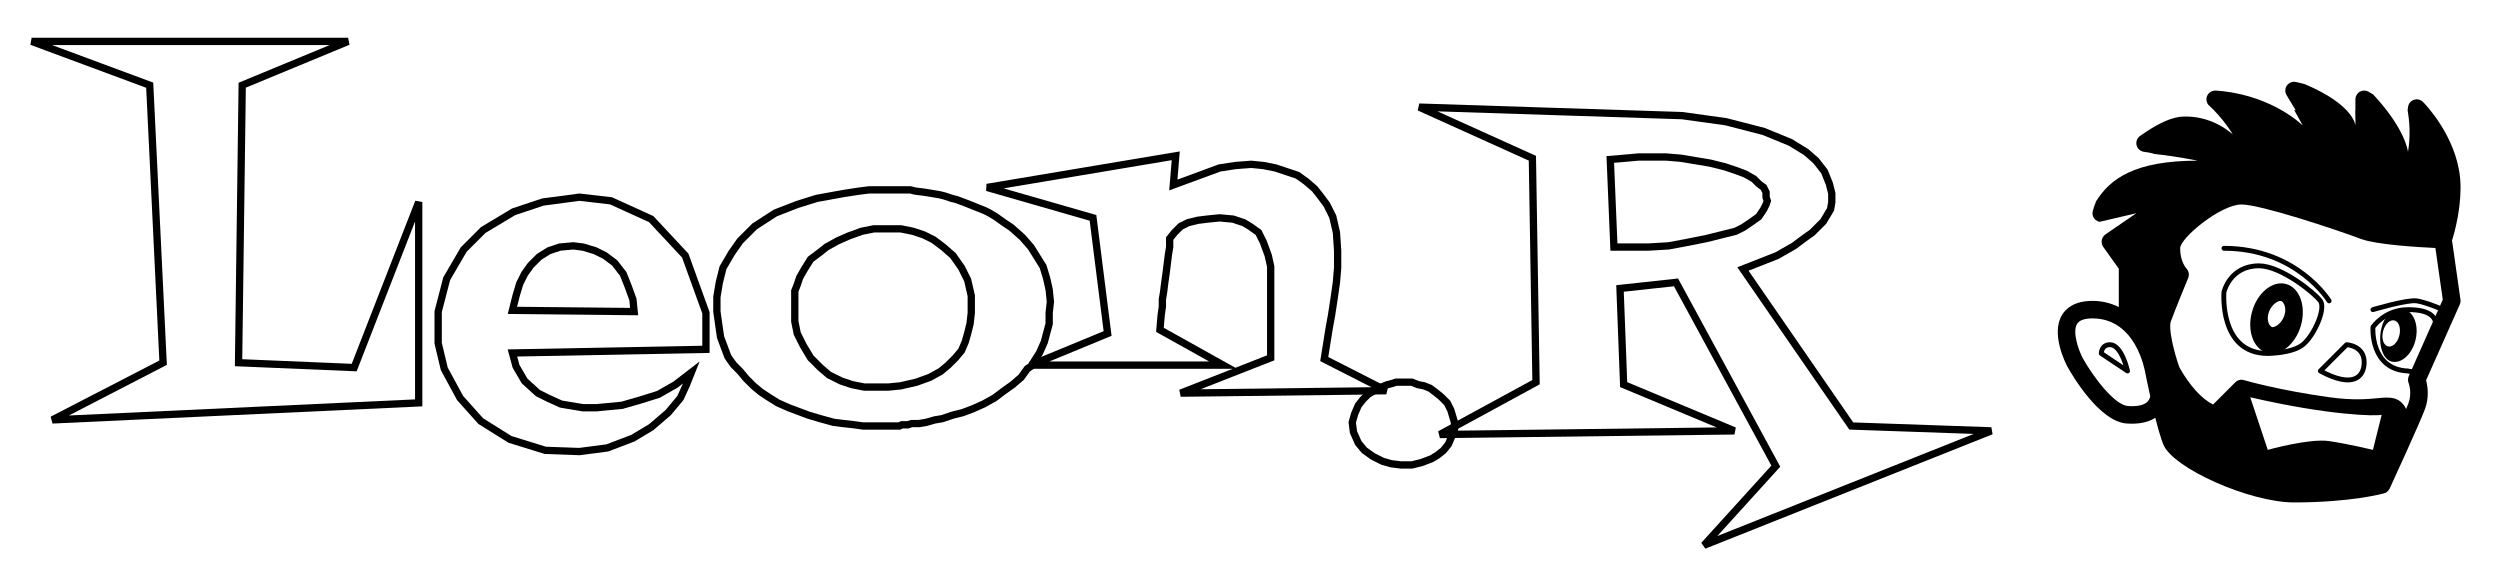 <svg width="1027" height="231" viewBox="0 0 1027 231" fill="none" xmlns="http://www.w3.org/2000/svg">
<!--#000 text-->
<path d="M455 137L423.5 150H502.5L476.5 135.5L477 129.5L477.5 126V123L478 120L478.5 116L479 112.5L479.5 108.5L480 104.5L480.5 101.5V98L482.5 95.5L485 93L488 91.5L492 90.5L496 90L501 89.5L506.5 90L511 91.5L513.5 93L517 95.5L519 99.5L521 105L522 109.5V147L485 161.5L569.5 160.5L544 147.5L546 135L547 129.5L548 123L549 116L549.5 110V103L549 95.5L547.5 89L545 84L542 80L540 77.5L536.5 74.5L533 72L528.5 70.5L524 69L519 68L514 67.5L507.5 68L501 69L482 76L483 64L405.5 77L449 89.5L455 137Z" stroke="#000" stroke-width="3"/>
<path d="M260.5 128L210.5 127.5L212 121.5L213.5 116.5L215.5 112.5L218 109L221.5 105.5L225.5 103L230 101.5L235.5 101L239.5 101.5L244.5 103L248.5 105L252.5 108L256 112.5L258 117.5L260 123L260.5 128Z" stroke="#000" stroke-width="3"/>
<path d="M290 143.5L210.5 145L212 150.5L215.5 156.5L221 161.5L225 163.5L230.5 166L239.5 167.5H245L255.5 166.5L262.5 164.5L270.5 162L277.5 158L284 153L282 158L279.5 163.5L274.5 169.5L267.5 175.5L260 180L249.5 184L238 185.5L224 185L209.5 180.5L197.5 173L189 163.5L182.5 151.5L180 141V128L183.5 114.5L190.5 102.5L198.5 94.5L211 87L223 83L238 81L251 82.5L267.5 90L281.5 105L290 128.5V143.5Z" stroke="#000" stroke-width="3"/>
<path d="M13 17L61.5 35L67 149L21.5 172.5L172 165.5V83L145.5 151L98 149L99.5 35L143 17H13Z" stroke="#000" stroke-width="3"/>
<path d="M370 94H365.5H362H359L354 95L348.5 97L344 99L339.5 101.5L337 103.5L333 106.5L330.5 110.5L328.5 114L327.5 117L326.5 119.5V123V127.5V132L327.5 137L330 142L333 147L337 151L340.5 154L345.5 156.5L350 158L355 159H360H365L370 158.5L376.5 157L382 155L386.5 152.5L389.5 150L392.5 147L395 144L396.5 140.5L397.5 137L398.5 133L399 128.5V121.5L397.5 115L395 110L391.5 105L387.5 101.5L383.5 98.5L379.5 96.5L375 95L370 94Z" stroke="#000" stroke-width="3"/>
<path d="M357 78H363H366H369H371.5H374L376 78.5L380 79L383 79.5L386 80L388 80.5L391 81.5L393 82L397 83.5L399.5 84.5L402 85.5L404.5 86.5L406.5 87.5L409 89L412.5 91.5L415.5 93.5L420 97.5L423.5 101.5L426 105.5L428.5 109.5L430 114.5L431 119L431.5 124L431 128.5V133L429 140.5L427 145L423.5 150.5L422 151.5L419.5 155L416 158L412.5 160.5L408.5 163.5L404 166L399.5 168L395.5 169.5L391.5 170.5L387 172L384 172.5L380.5 173.5L377.5 174H374.5L373 174.5H370.5L369.5 175H366H362H358.5H354.5L351 174.5L346.5 174L342.5 173.5L337 172L332 170.5L328 169L324 167.5L319.5 165.5L315.5 163L312.5 161L309.5 158.5L306.5 155.5L304 152.5L301.5 150L300 148L299 146.5L297.5 142.5L296 138.5L295.5 135L294.5 128V122L295.5 116L297 110L300.5 104L304 99L310 93L318.5 87.5L327.5 84L335.5 81.5L346.5 79.5L353 78.5L357 78Z" stroke="#000" stroke-width="3"/>
<path d="M580 157H577.5H575.5H573.5L572 157.5L570 158L567.5 159L564.5 160.5L562 162L560 164L558 166.5L556.5 170L555.5 173.5L556 177.5L558 182L560.5 185L564 187.5L568 189.5L571.5 190.5L575.5 191H580L584 190L588 188.5L590.5 187L593 185L595 182.5L596.5 179L597.5 176.5V173.5L596 168.5L594.5 165.5L592 163L589.5 161L587.5 159.5L585 158.5L582.5 158L580 157Z" stroke="#000" stroke-width="3"/>
<path d="M591.5 178.5L712.5 177L667 158L665.5 118.5L688.5 116L729.5 191.5L700 224L818 177L760.5 175L716 110.5L730 105L733.5 103L737 101L741 98L744.5 95.5L746.5 93.5L749 91L752 86L752.5 83V79.5L751.5 75.5L749.5 70.5L746 66L742 62.5L735.5 58.5L724.5 54L709 50L691 47.5L583 44L629.5 65L631 157L591.5 178.5Z" stroke="#000" stroke-width="3"/>
<path d="M663 101.5L661.5 65.5L667.5 65L673 64.5H678.5H684.5L690.5 65L696.5 66L702.5 67L708.5 68.5L713 70L717 71.5L720.5 73.5L722.5 75.5L724.5 77L725.5 79V80V81L726 82.5L725.5 84L724.5 86L722.5 89L719 91.5L716 93.5L713 95L709 96L701 98L693.5 99.5L685.5 101L677 101.5H663Z" stroke="#000" stroke-width="3"/>
<!--#000 head-->
<path d="M956.8 123.6C956.8 123.6 943.599 102 913.6 102M964 141.6C964 141.6 971.2 141.96 971.2 148.8C971.2 155.1 966.401 159.6 953.2 152.4L964 141.6ZM874 152.4C874 152.4 871.599 141.6 866.8 141.6C863.2 141.6 863.2 145.2 863.2 145.2L874 152.4ZM931.6 145.2C931.6 145.2 941.5 145.2 946 141.6C950.5 138 955.601 126.901 953.2 123.6C950.799 120.299 937.004 109.2 928 109.2C916.001 109.2 913.6 120 913.6 120C913.6 120 911.501 145.2 931.6 145.2Z" stroke="#000" stroke-width="2" stroke-miterlimit="10" stroke-linecap="round" stroke-linejoin="round"/>
<path d="M939.21 116.695C933.674 115.104 927.392 120.133 925.174 127.924C922.96 135.714 925.653 143.317 931.19 144.908C936.726 146.5 943.008 141.47 945.226 133.68C947.44 125.89 944.747 118.283 939.21 116.695ZM938.343 129.832C937.245 132.874 934.714 134.4 933.605 134.4C933.537 134.4 933.479 134.393 933.418 134.378C932.273 134.119 930.855 131.498 932.057 128.168C933.155 125.126 935.686 123.6 936.795 123.6C936.863 123.6 936.921 123.607 936.982 123.622C938.127 123.877 939.545 126.498 938.343 129.832Z" fill="#000"/>
<path d="M974.8 127.2C974.8 127.2 988.901 122.999 992.8 123.6C996.699 124.201 1003.6 127.2 1003.6 127.2M989.2 152.4C973.601 151.799 974.8 134.4 974.8 134.4C974.8 134.4 979.595 127.2 989.2 127.2C1006.3 127.2 999.399 138 998.801 141.301C998.2 144.599 994.301 151.799 992.8 152.4C991.299 153.001 989.2 152.4 989.2 152.4Z" stroke="#000" stroke-width="2" stroke-miterlimit="10" stroke-linecap="round" stroke-linejoin="round"/>
<path d="M987.987 127.254C984.074 126.037 979.984 128.543 978.4 134.4C976.816 140.257 978.332 147.245 982.245 148.462C986.154 149.678 990.611 145.916 992.195 140.059C993.779 134.202 991.896 128.471 987.987 127.254ZM985.6 138C984.804 140.927 982.68 142.838 980.859 142.27C979.037 141.701 978.206 138.868 979.005 135.941C979.804 133.014 981.924 131.102 983.746 131.671C985.568 132.24 986.396 135.073 985.6 138Z" fill="#000"/>
<path d="M1007.29 98.742C1007.4 98.404 1007.53 97.964 1007.69 97.446C1007.69 97.435 1007.7 97.421 1007.7 97.41C1007.83 96.985 1007.97 96.467 1008.12 95.934C1008.19 95.653 1008.28 95.347 1008.36 95.027C1008.4 94.89 1008.43 94.735 1008.47 94.595C1008.86 93.04 1009.29 91.121 1009.68 88.925C1009.68 88.9 1009.69 88.878 1009.69 88.856C1009.85 87.967 1009.99 87.024 1010.13 86.056C1010.18 85.696 1010.23 85.343 1010.27 84.976C1010.33 84.511 1010.38 84.036 1010.43 83.557C1010.52 82.686 1010.6 81.804 1010.66 80.897C1010.67 80.645 1010.68 80.386 1010.7 80.13C1010.76 79.039 1010.8 77.934 1010.8 76.8C1010.8 75.436 1010.69 74.125 1010.58 72.822C1008.78 55.499 995.932 42.442 995.345 41.855C994.373 40.879 992.922 40.552 991.626 40.998C990.327 41.448 989.391 42.596 989.225 43.964C989.171 44.396 989.103 44.854 989.045 45.296C989.884 50.092 990.276 56.003 989.2 62.4C989.2 62.4 988.35 53.231 974.894 38.795C974.242 38.392 973.59 37.992 972.896 37.621C971.78 37.027 970.433 37.063 969.35 37.711C968.262 38.363 967.6 39.536 967.6 40.8V45.368C967.578 45.35 967.553 45.329 967.532 45.311C967.661 48.99 967.6 51.6 967.6 51.6C967.6 51.6 967.229 43.18 946.774 34.55C945.597 34.237 944.394 33.935 943.124 33.672C941.734 33.388 940.287 33.949 939.462 35.116C938.638 36.282 938.577 37.823 939.311 39.05L943.134 45.422C942.897 45.314 942.627 45.203 942.382 45.095L946 51.6C946 51.6 934.397 39.821 912.876 37.416C911.976 37.344 911.091 37.25 910.173 37.204C908.826 37.193 907.502 37.87 906.843 39.079C906.18 40.289 906.27 41.772 907.073 42.895C907.095 42.928 907.109 42.96 907.134 42.992C913.564 48.853 917.2 55.2 917.2 55.2C910.601 49.487 902.559 47.298 895.283 48.004C889.959 48.875 884.782 51.899 879.137 55.848C877.91 56.705 877.341 58.235 877.712 59.682C878.082 61.129 879.306 62.206 880.793 62.375C882.168 62.53 883.49 62.785 884.746 63.109C884.652 63.127 884.57 63.167 884.476 63.185C894.365 64.25 902.8 66 902.8 66C876.923 66 866.876 73.416 861.083 82.679C860.536 84.004 860.072 85.339 859.719 86.678C859.362 88.028 859.816 89.465 860.889 90.361C861.36 90.754 861.911 91.013 862.491 91.128L877.6 87.6L864.964 96.265C863.254 97.439 862.836 99.786 864.042 101.474L870.4 110.399V123.6V126.127C867.261 124.59 863.69 123.6 859.6 123.6C852.126 123.6 848.667 126.739 847.083 129.374C842.406 137.143 848.508 149.142 849.257 150.553C851.37 154.348 862.487 173.309 873.784 173.993C874.461 174.032 875.105 174.054 875.728 174.054C880.131 174.054 883.205 173.05 885.401 171.617C886.481 175.897 887.63 179.954 888.663 182.539C892.583 192.349 924.227 206.4 942.4 206.4C965.724 206.4 978.821 202.818 979.368 202.667C980.387 202.382 981.23 201.666 981.672 200.705C982.176 199.61 994.056 173.809 996.18 168.042C997.998 163.11 997.26 158.542 996.641 156.22L1010.49 125.062C1010.76 124.442 1010.86 123.758 1010.76 123.089L1007.29 98.742ZM874.22 166.807C868.762 166.476 860.014 155.053 855.586 147.119C853.944 143.998 851.216 136.459 853.257 133.082C854.168 131.567 856.302 130.8 859.6 130.8C877.524 130.8 881.096 152.224 881.268 153.095C881.344 153.476 882.161 157.602 883.313 162.775C883.032 164.197 882.089 167.282 874.22 166.807ZM974.8 184.8C974.8 184.8 964.9 182.399 956.8 181.2C948.7 180.001 931.6 184.8 931.6 184.8L924.4 163.2C956.8 170.699 975.999 171.001 978.4 170.4L974.8 184.8ZM989.51 154.538C989.117 155.42 989.106 156.45 989.459 157.346C989.474 157.386 990.982 161.321 989.42 165.558C989.2 166.152 988.862 166.994 988.433 168.017C985.877 162.754 981.478 163.103 976.83 163.56C972.834 163.949 966.794 164.536 957.286 163.236C935.956 160.313 921.963 156.194 921.822 156.151C920.559 155.777 919.184 156.122 918.251 157.055L909.129 166.177C904.449 163.859 899.513 158.426 895.29 150.906C892.806 143.882 890.772 134.767 891.773 132.046C893.825 126.48 898.869 114.301 898.919 114.179C899.459 112.876 899.146 111.328 898.178 110.294C898.08 110.183 895.6 107.468 895.6 102C895.6 97.748 912.261 84 920.8 84C928.659 84 959.529 94.267 969.936 98.173C976.172 100.51 993.268 101.536 1000.46 101.874L1003.49 123.089L989.51 154.538Z" fill="#000"/>
<path d="M892 152.4C893.501 155.1 900.399 167.401 910 170.4L920.8 159.6C920.8 159.6 934.901 163.801 956.8 166.8C978.699 169.799 982.9 163.2 985.6 170.4C987.868 176.452 988.3 176.401 988.3 176.401" stroke="#000" stroke-width="2" stroke-miterlimit="10" stroke-linecap="round" stroke-linejoin="round"/>
</svg>